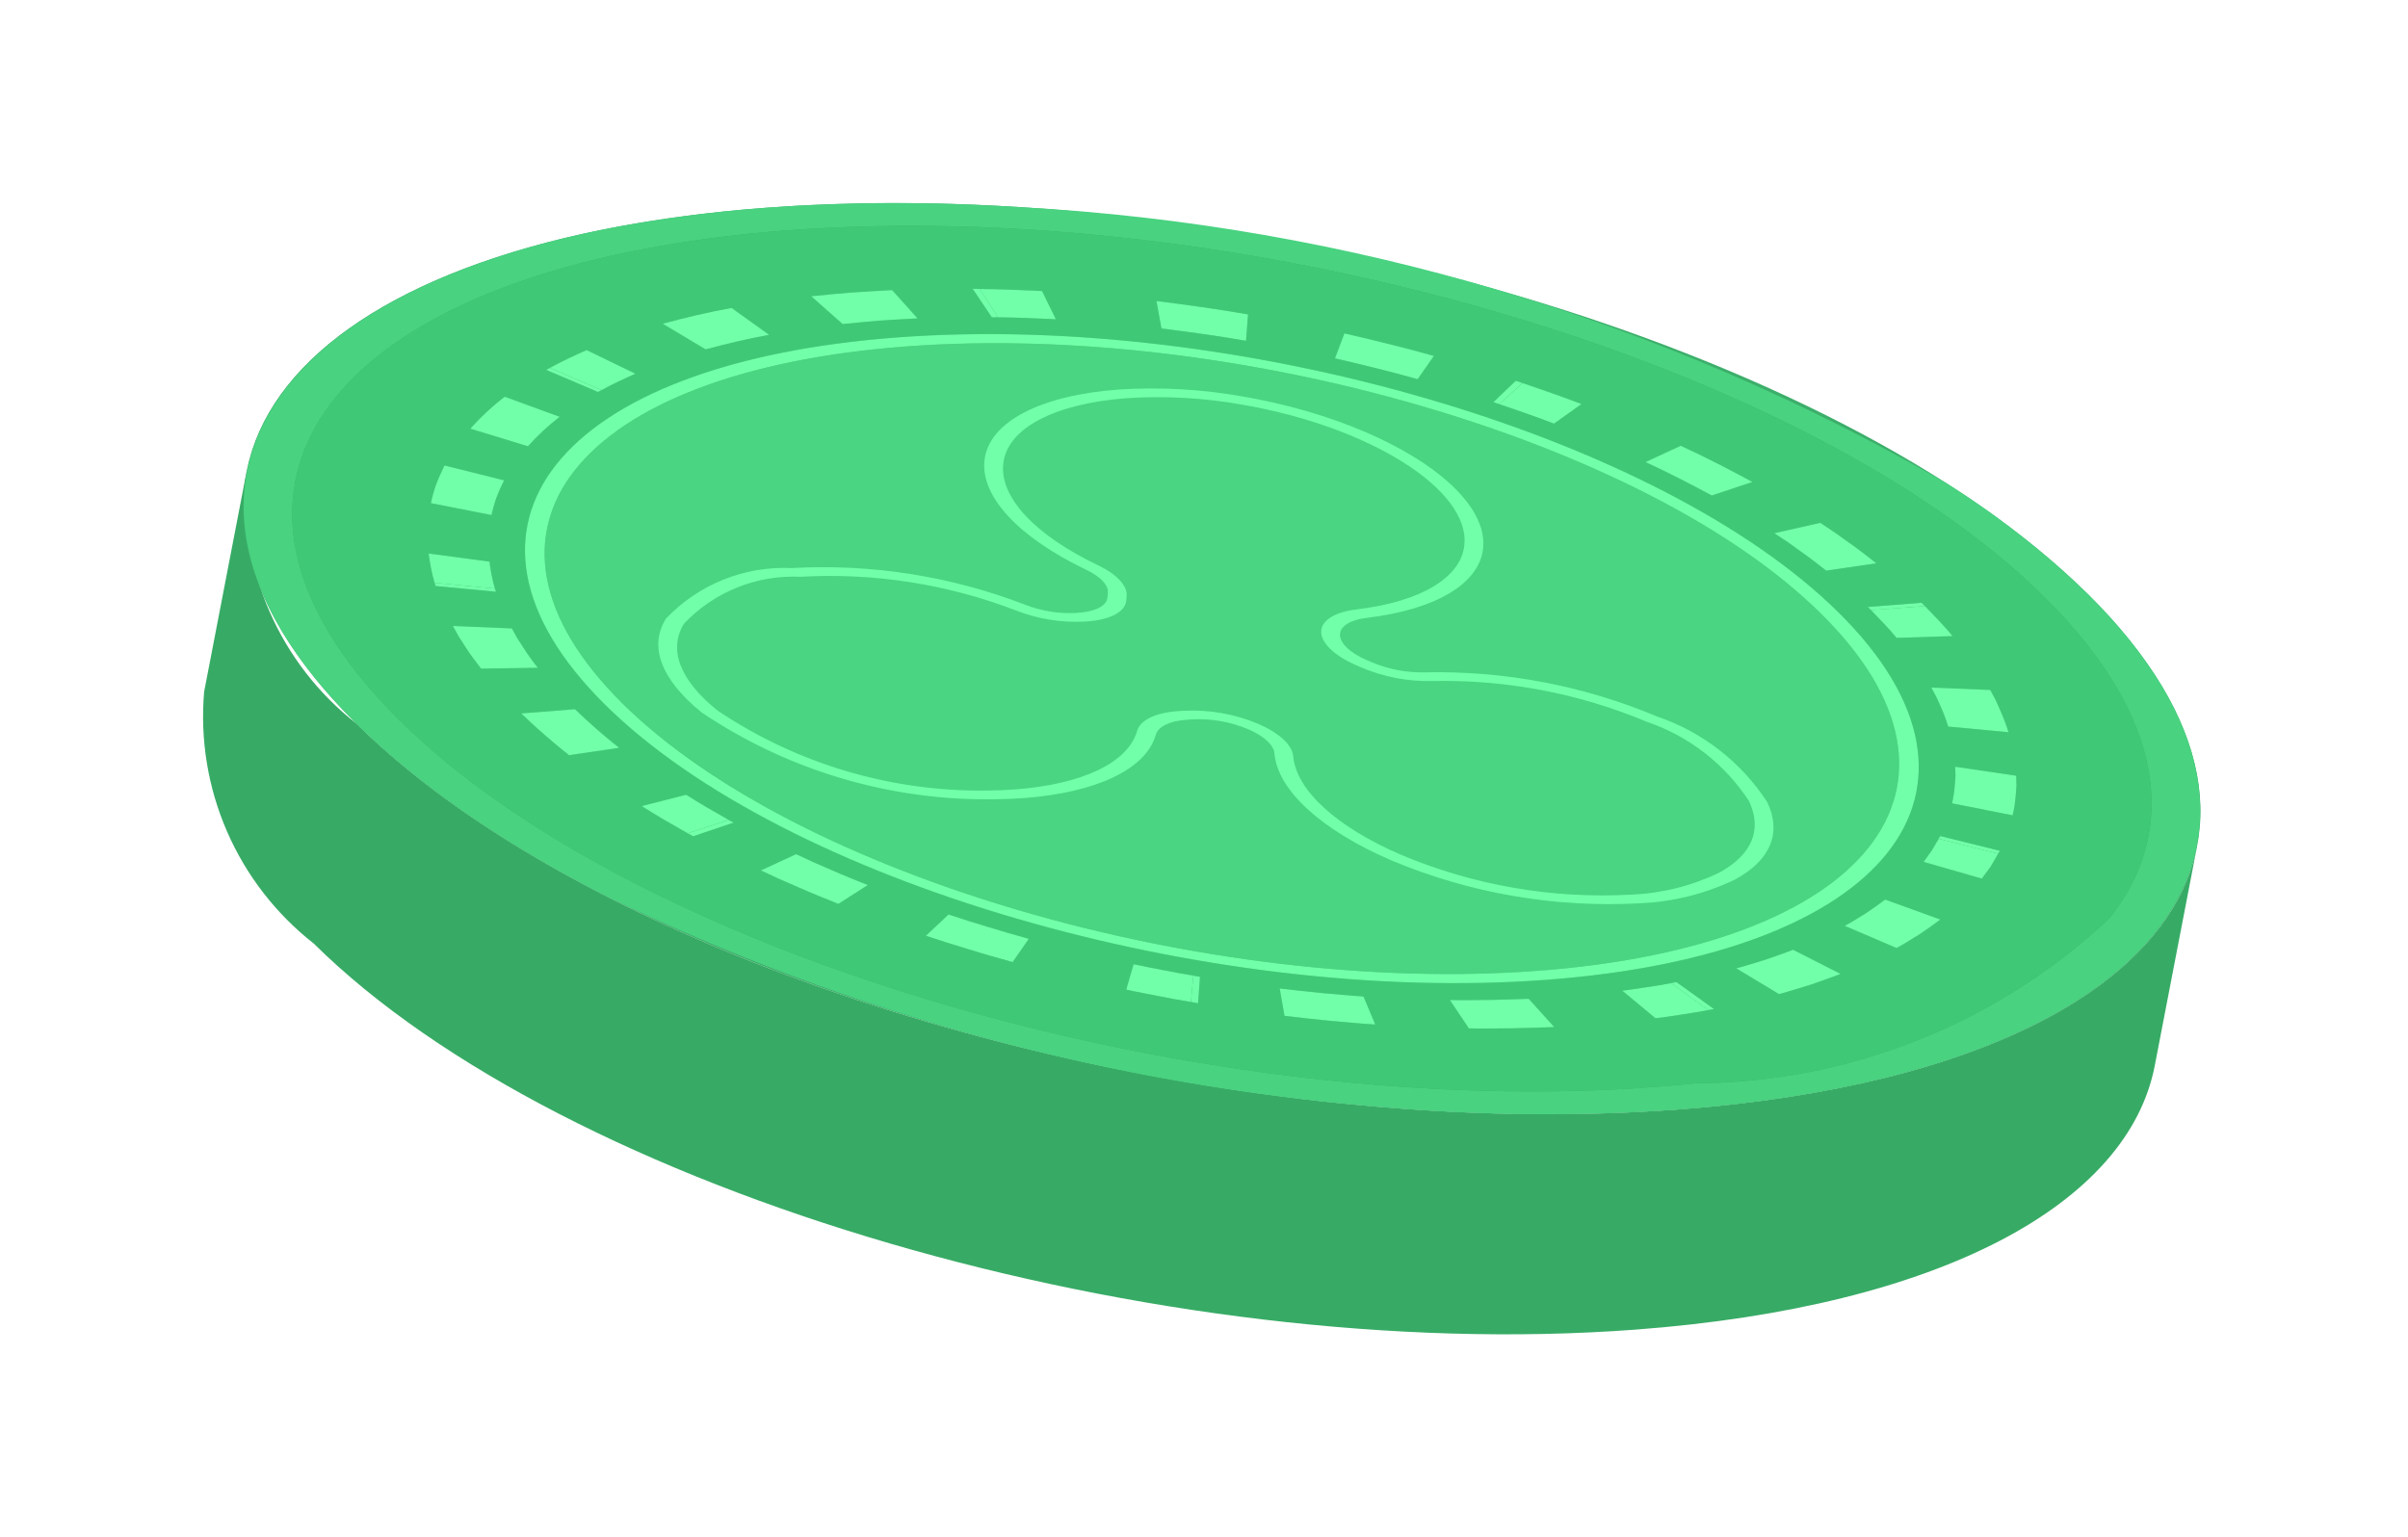 <svg width="83" height="53" viewBox="0 0 83 53" fill="none" xmlns="http://www.w3.org/2000/svg">
<g filter="url(#filter0_f_72_578)">
<path d="M75.734 29.151L74.271 36.739C73.359 41.472 66.959 45.046 56.361 45.839C39.881 47.071 19.488 41.111 10.812 32.526C9.511 31.506 8.484 30.179 7.825 28.664C7.166 27.149 6.895 25.494 7.036 23.849L8.499 16.26C8.358 17.906 8.629 19.561 9.288 21.076C9.947 22.591 10.974 23.918 12.275 24.938C20.95 33.523 41.344 39.483 57.823 38.25C68.421 37.458 74.821 33.884 75.734 29.151Z" fill="#37AB65"/>
<path d="M26.407 7.162C42.889 5.929 63.282 11.888 71.958 20.474C80.634 29.059 74.305 37.018 57.823 38.25C41.344 39.483 20.95 33.523 12.275 24.938C3.599 16.353 9.928 8.394 26.407 7.162Z" fill="#3CAE6A"/>
<path d="M62.777 21.161C56.779 15.226 42.632 11.091 31.242 11.943C19.849 12.795 15.459 18.316 21.457 24.251C27.454 30.186 41.601 34.321 52.994 33.468C64.384 32.617 68.773 27.095 62.777 21.161Z" fill="#49D581"/>
<path d="M74.891 24.325L74.762 24.081C74.678 23.926 74.588 23.773 74.497 23.615C74.336 23.351 74.16 23.085 73.969 22.819C73.877 22.686 73.78 22.551 73.678 22.419C73.293 21.91 72.879 21.424 72.437 20.963C72.284 20.8 72.123 20.638 71.96 20.474H71.958C70.47 19.032 68.834 17.749 67.076 16.649C57.363 11.023 46.456 7.767 35.244 7.146C34.749 7.115 34.255 7.087 33.763 7.067C33.279 7.044 32.791 7.028 32.31 7.016C31.808 7.005 31.308 7 30.811 7.001C30.459 7.001 30.108 7.003 29.756 7.01L29.636 7.013C28.932 7.026 28.232 7.051 27.538 7.087L27.444 7.092C27.099 7.113 26.753 7.135 26.411 7.161C24.577 7.292 22.752 7.533 20.946 7.881C10.64 9.917 6.162 15.224 9.473 21.333C9.641 21.643 9.832 21.959 10.041 22.274L10.047 22.282C10.504 22.962 11.014 23.606 11.571 24.209C11.719 24.371 11.872 24.532 12.032 24.695L12.274 24.939C12.713 25.372 13.179 25.799 13.676 26.216C14.161 26.626 14.671 27.029 15.206 27.425C15.514 27.652 15.83 27.876 16.154 28.1L16.157 28.103C16.483 28.324 16.814 28.543 17.156 28.762L17.158 28.764C18.351 29.525 19.636 30.253 20.997 30.945L21 30.948C29.312 34.959 38.296 37.402 47.497 38.153C47.747 38.174 47.994 38.194 48.242 38.212C51.431 38.464 54.635 38.476 57.826 38.25L57.874 38.245C58.188 38.222 58.499 38.197 58.805 38.169C59.613 38.092 60.394 38 61.15 37.892C61.3 37.871 61.451 37.848 61.598 37.825L61.892 37.779C62.024 37.759 62.154 37.736 62.284 37.713C62.468 37.683 62.651 37.65 62.835 37.616C62.988 37.589 63.141 37.561 63.291 37.53C63.446 37.499 63.6 37.466 63.752 37.435L63.809 37.423C63.936 37.397 64.063 37.37 64.188 37.342H64.191L64.433 37.285C64.787 37.204 65.134 37.117 65.473 37.029H65.478C65.756 36.952 66.026 36.876 66.294 36.799H66.299C74.318 34.425 77.632 29.701 74.891 24.325ZM72.771 31.577L72.756 31.594L72.715 31.648C68.864 35.273 63.781 37.308 58.489 37.344C58.017 37.392 57.533 37.435 57.041 37.471C56.551 37.509 56.059 37.54 55.562 37.563C40.184 38.288 21.752 32.727 13.768 24.827C6.587 17.721 10.225 11.067 21.632 8.695C23.468 8.325 25.327 8.071 27.196 7.937C27.439 7.919 27.686 7.904 27.93 7.889C43.452 6.944 62.353 12.556 70.467 20.586C74.555 24.631 75.136 28.53 72.771 31.577Z" fill="#49D280"/>
<path d="M70.466 20.586C62.353 12.556 43.451 6.944 27.93 7.889C27.686 7.904 27.438 7.919 27.196 7.937C25.327 8.071 23.468 8.325 21.631 8.695C10.224 11.068 6.587 17.721 13.768 24.827C21.751 32.727 40.183 38.288 55.562 37.563C56.059 37.54 56.552 37.51 57.041 37.471C57.532 37.436 58.017 37.393 58.488 37.344C63.781 37.308 68.863 35.273 72.714 31.648L72.755 31.594L72.771 31.577C75.136 28.53 74.555 24.631 70.466 20.586ZM68.796 24.152L68.957 24.516C69.063 24.753 69.154 24.996 69.23 25.244L67.15 25.049C67.081 24.821 66.998 24.597 66.903 24.379L66.75 24.043C66.696 23.931 66.627 23.817 66.569 23.705L68.6 23.789C68.664 23.908 68.738 24.03 68.796 24.152ZM66.349 20.895C66.678 21.238 67.02 21.582 67.303 21.93L65.371 21.989C65.113 21.668 64.794 21.35 64.491 21.032L64.376 20.927L66.227 20.78L66.349 20.895ZM62.743 18.024L63.255 18.367L63.744 18.716C64.076 18.947 64.376 19.184 64.675 19.421L62.944 19.673C62.666 19.454 62.391 19.235 62.085 19.021L61.634 18.698L61.16 18.383L62.743 18.024ZM57.93 15.366C58.799 15.766 59.61 16.186 60.402 16.613L59.003 17.082C58.267 16.687 57.52 16.298 56.717 15.932L57.93 15.366ZM52.248 13.129L52.478 13.205C53.166 13.44 53.849 13.677 54.512 13.931L53.564 14.605C52.952 14.369 52.317 14.15 51.685 13.934L51.471 13.865L52.248 13.129ZM46.339 11.495C47.377 11.735 48.409 11.987 49.424 12.272L48.863 13.071C47.925 12.809 46.972 12.575 46.013 12.353L46.339 11.495ZM43.016 10.839L42.947 11.75C41.976 11.579 41.002 11.444 40.033 11.322L39.86 10.378C40.91 10.51 41.963 10.655 43.016 10.839ZM33.765 9.963C34.471 9.965 35.192 10.001 35.917 10.034L36.393 11.006C35.728 10.976 35.06 10.943 34.405 10.94L34.188 10.935L33.525 9.958L33.765 9.963ZM29.335 10.085C29.806 10.057 30.276 10.024 30.749 10.001L31.626 10.976C31.185 10.997 30.749 11.027 30.314 11.052C29.893 11.093 29.46 11.124 29.044 11.172L27.961 10.213C28.409 10.161 28.876 10.129 29.335 10.085ZM25.218 10.614L26.51 11.543C25.738 11.681 25.019 11.857 24.318 12.045L22.845 11.159C23.599 10.956 24.38 10.767 25.218 10.614ZM18.958 12.682C19.345 12.463 19.783 12.267 20.22 12.071L21.901 12.885C21.494 13.066 21.091 13.246 20.734 13.45L20.609 13.516L18.825 12.752L18.958 12.682ZM17.395 13.677L19.291 14.369C18.897 14.674 18.531 15.014 18.198 15.384L16.209 14.776C16.57 14.374 16.967 14.006 17.395 13.677ZM15.042 16.685C15.119 16.471 15.223 16.26 15.323 16.046L17.375 16.558C17.283 16.754 17.188 16.95 17.117 17.148C17.045 17.347 16.986 17.55 16.941 17.756L14.853 17.344C14.899 17.12 14.962 16.899 15.042 16.685ZM14.976 20.09C14.884 19.759 14.816 19.423 14.772 19.082L16.87 19.36C16.907 19.675 16.971 19.986 17.059 20.291L17.094 20.398L15.017 20.205L14.976 20.09ZM16.051 22.315L15.81 21.946L15.608 21.579L17.642 21.666L17.828 22.005L18.05 22.343C18.201 22.578 18.363 22.805 18.537 23.023L16.579 23.05C16.396 22.804 16.199 22.559 16.051 22.315ZM19.613 26.033C19.04 25.582 18.49 25.102 17.966 24.596L19.819 24.45C20.302 24.92 20.811 25.363 21.341 25.779L19.613 26.033ZM23.892 28.828L23.704 28.726L22.893 28.263C22.626 28.108 22.373 27.947 22.118 27.79L23.65 27.4C23.89 27.545 24.12 27.693 24.367 27.838L25.116 28.265L25.287 28.36L23.892 28.828ZM28.896 31.162C28.44 30.976 27.976 30.793 27.538 30.597L26.873 30.307L26.225 30.006L27.441 29.447L28.04 29.724L28.652 29.991C29.059 30.172 29.488 30.34 29.911 30.513L28.896 31.162ZM34.902 33.167C34.397 33.025 33.89 32.885 33.396 32.73C32.891 32.58 32.401 32.422 31.912 32.259L32.694 31.526C33.143 31.674 33.597 31.824 34.061 31.959C34.522 32.104 34.989 32.234 35.46 32.365L34.902 33.167ZM41.295 34.585L41.048 34.542L40.489 34.445L39.934 34.338C39.559 34.264 39.187 34.198 38.818 34.117L39.072 33.241C39.413 33.318 39.755 33.379 40.099 33.447L40.617 33.547L41.132 33.636L41.361 33.674L41.295 34.585ZM45.847 35.191C45.325 35.137 44.8 35.084 44.275 35.02L44.111 34.076C44.594 34.135 45.078 34.185 45.562 34.234C46.039 34.272 46.525 34.326 47 34.353L47.402 35.318C46.89 35.29 46.368 35.234 45.847 35.191ZM52.115 35.451C51.624 35.451 51.137 35.466 50.632 35.453L49.977 34.476C50.444 34.488 50.889 34.473 51.349 34.473C51.802 34.468 52.243 34.445 52.691 34.433L53.571 35.407C53.087 35.42 52.61 35.445 52.115 35.451ZM53.309 33.778C41.586 34.657 27.028 30.401 20.859 24.295C14.688 18.189 19.205 12.508 30.928 11.633C42.649 10.755 57.203 15.01 63.375 21.116C69.546 27.222 65.029 32.903 53.309 33.778ZM58.883 34.819L58.44 34.901L57.986 34.972C57.678 35.015 57.379 35.069 57.061 35.105L55.916 34.155C56.214 34.122 56.487 34.071 56.77 34.033L57.193 33.966L57.599 33.89L57.782 33.857L59.08 34.783L58.883 34.819ZM62.416 33.944C62.052 34.053 61.7 34.17 61.318 34.272L59.847 33.384C60.199 33.292 60.522 33.183 60.859 33.081C61.175 32.969 61.504 32.862 61.805 32.742L63.441 33.575C63.112 33.705 62.758 33.819 62.416 33.944ZM66.163 32.208C65.898 32.365 65.659 32.534 65.368 32.681L63.581 31.918C63.854 31.783 64.073 31.625 64.318 31.48C64.55 31.327 64.767 31.17 64.978 31.012L66.88 31.701C66.648 31.872 66.413 32.042 66.163 32.208ZM68.876 29.431L68.618 29.869L68.312 30.292L66.304 29.711L66.587 29.319L66.821 28.915L66.877 28.826L68.932 29.332L68.876 29.431ZM69.477 27.433C69.462 27.661 69.427 27.886 69.373 28.108L67.285 27.695C67.333 27.489 67.365 27.28 67.379 27.069C67.387 26.965 67.402 26.861 67.402 26.753L67.395 26.433L69.495 26.743L69.505 27.092C69.503 27.207 69.485 27.319 69.477 27.433Z" fill="#3FC976"/>
<path d="M63.374 21.116C57.203 15.01 42.648 10.755 30.927 11.633C19.204 12.508 14.687 18.189 20.858 24.295C27.027 30.401 41.585 34.657 53.308 33.778C65.028 32.903 69.545 27.222 63.374 21.116ZM52.994 33.468C41.6 34.32 27.453 30.187 21.457 24.252C15.459 18.317 19.849 12.796 31.241 11.943C42.632 11.09 56.779 15.227 62.775 21.162C68.773 27.095 64.383 32.618 52.994 33.468Z" fill="#71FFA9"/>
<path d="M66.349 20.893L64.49 21.032C64.795 21.351 65.113 21.669 65.371 21.99L67.303 21.929C67.019 21.582 66.679 21.237 66.349 20.893Z" fill="#71FFA9"/>
<path d="M66.876 28.823L66.822 28.916L68.873 29.43L68.932 29.332L66.876 28.823Z" fill="#71FFA9"/>
<path d="M66.569 23.704C66.629 23.817 66.698 23.931 66.75 24.043L66.902 24.379C66.998 24.597 67.081 24.82 67.15 25.048L69.231 25.243C69.154 24.996 69.062 24.754 68.957 24.517L68.797 24.153C68.737 24.032 68.665 23.909 68.6 23.787L66.569 23.704Z" fill="#71FFA9"/>
<path d="M67.393 26.433L67.402 26.754C67.401 26.861 67.387 26.964 67.378 27.07C67.364 27.28 67.332 27.489 67.284 27.694L69.372 28.108C69.426 27.887 69.461 27.661 69.477 27.434C69.484 27.319 69.501 27.207 69.504 27.092L69.495 26.743L67.393 26.433Z" fill="#71FFA9"/>
<path d="M66.823 28.917L66.588 29.317L66.304 29.713L68.31 30.29L68.619 29.869L68.873 29.43L66.823 28.917Z" fill="#71FFA9"/>
<path d="M57.782 33.857L57.596 33.891L58.883 34.82L59.079 34.786L57.782 33.857Z" fill="#71FFA9"/>
<path d="M64.978 31.012C64.766 31.171 64.55 31.328 64.319 31.48C64.073 31.626 63.853 31.782 63.582 31.917L65.369 32.681C65.66 32.535 65.898 32.365 66.164 32.208C66.414 32.044 66.648 31.872 66.88 31.701L64.978 31.012Z" fill="#71FFA9"/>
<path d="M61.804 32.742C61.504 32.862 61.175 32.968 60.86 33.082C60.522 33.182 60.2 33.292 59.847 33.383L61.319 34.271C61.699 34.17 62.051 34.052 62.418 33.944C62.758 33.82 63.113 33.705 63.441 33.575L61.804 32.742Z" fill="#71FFA9"/>
<path d="M57.599 33.892L57.193 33.967L56.771 34.032C56.487 34.071 56.214 34.122 55.918 34.154L57.062 35.104C57.38 35.07 57.678 35.016 57.986 34.972L58.441 34.901L58.885 34.82L57.599 33.892Z" fill="#71FFA9"/>
<path d="M41.132 33.637L41.049 34.541L41.294 34.585L41.362 33.676L41.132 33.637Z" fill="#71FFA9"/>
<path d="M49.975 34.475L50.63 35.452C51.135 35.466 51.622 35.45 52.115 35.45C52.609 35.444 53.086 35.421 53.571 35.407L52.691 34.433C52.242 34.446 51.802 34.468 51.348 34.473C50.889 34.473 50.442 34.488 49.975 34.475Z" fill="#71FFA9"/>
<path d="M44.11 34.078L44.275 35.021C44.798 35.084 45.324 35.138 45.846 35.192C46.366 35.235 46.89 35.29 47.402 35.319L46.998 34.354C46.525 34.326 46.039 34.273 45.561 34.235C45.078 34.185 44.593 34.135 44.11 34.078Z" fill="#71FFA9"/>
<path d="M39.073 33.241L38.819 34.116C39.188 34.199 39.561 34.264 39.933 34.339L40.489 34.446L41.049 34.542L41.132 33.635L40.617 33.546L40.101 33.447C39.757 33.378 39.413 33.318 39.073 33.241Z" fill="#71FFA9"/>
<path d="M25.116 28.267L23.704 28.727L23.893 28.829L25.287 28.359L25.116 28.267Z" fill="#71FFA9"/>
<path d="M32.695 31.526L31.913 32.259C32.403 32.421 32.892 32.58 33.396 32.729C33.891 32.884 34.397 33.025 34.904 33.167L35.46 32.365C34.991 32.235 34.524 32.104 34.063 31.959C33.598 31.823 33.145 31.675 32.695 31.526Z" fill="#71FFA9"/>
<path d="M27.441 29.447L26.225 30.007L26.873 30.308L27.539 30.598C27.977 30.794 28.441 30.976 28.897 31.161L29.911 30.512C29.489 30.341 29.059 30.173 28.653 29.991L28.039 29.724L27.441 29.447Z" fill="#71FFA9"/>
<path d="M23.65 27.399L22.117 27.789C22.374 27.946 22.625 28.108 22.893 28.262L23.704 28.727L25.116 28.266L24.368 27.837C24.118 27.694 23.89 27.545 23.65 27.399Z" fill="#71FFA9"/>
<path d="M14.977 20.091L15.016 20.203L17.096 20.399L17.057 20.291L14.977 20.091Z" fill="#71FFA9"/>
<path d="M19.819 24.45L17.966 24.595C18.491 25.102 19.041 25.582 19.613 26.034L21.341 25.78C20.811 25.363 20.303 24.919 19.819 24.45Z" fill="#71FFA9"/>
<path d="M15.61 21.58L15.812 21.945L16.051 22.314C16.201 22.559 16.397 22.805 16.581 23.05L18.538 23.022C18.363 22.804 18.201 22.577 18.05 22.342L17.829 22.003L17.643 21.665L15.61 21.58Z" fill="#71FFA9"/>
<path d="M14.774 19.083C14.816 19.423 14.885 19.76 14.978 20.091L17.058 20.292C16.971 19.987 16.909 19.676 16.871 19.361L14.774 19.083Z" fill="#71FFA9"/>
<path d="M18.956 12.683L18.824 12.751L20.611 13.513L20.733 13.45L18.956 12.683Z" fill="#71FFA9"/>
<path d="M15.321 16.047C15.223 16.259 15.118 16.47 15.041 16.685C14.961 16.9 14.898 17.121 14.853 17.345L16.941 17.756C16.986 17.55 17.044 17.347 17.115 17.148C17.188 16.949 17.283 16.754 17.375 16.559L15.321 16.047Z" fill="#71FFA9"/>
<path d="M17.395 13.677C16.967 14.006 16.57 14.374 16.21 14.777L18.197 15.385C18.529 15.014 18.895 14.674 19.29 14.369L17.395 13.677Z" fill="#71FFA9"/>
<path d="M20.22 12.069C19.783 12.266 19.347 12.463 18.958 12.682L20.734 13.45C21.093 13.247 21.495 13.065 21.901 12.884L20.22 12.069Z" fill="#71FFA9"/>
<path d="M33.526 9.956L34.187 10.938H34.402L33.766 9.961L33.526 9.956Z" fill="#71FFA9"/>
<path d="M25.217 10.616C24.379 10.767 23.6 10.956 22.844 11.16L24.319 12.044C25.02 11.858 25.738 11.682 26.51 11.543L25.217 10.616Z" fill="#71FFA9"/>
<path d="M29.334 10.086C28.877 10.128 28.409 10.163 27.96 10.213L29.044 11.171C29.459 11.124 29.892 11.093 30.314 11.053C30.75 11.027 31.184 10.997 31.626 10.976L30.75 10.001C30.275 10.025 29.808 10.057 29.334 10.086Z" fill="#71FFA9"/>
<path d="M33.765 9.963L34.405 10.94C35.059 10.943 35.727 10.976 36.394 11.006L35.916 10.033C35.194 10.002 34.471 9.967 33.765 9.963Z" fill="#71FFA9"/>
<path d="M52.246 13.127L51.473 13.865L51.684 13.934L52.476 13.205L52.246 13.127Z" fill="#71FFA9"/>
<path d="M39.861 10.378L40.034 11.323C41.003 11.445 41.976 11.578 42.948 11.749L43.017 10.84C41.965 10.655 40.91 10.51 39.861 10.378Z" fill="#71FFA9"/>
<path d="M46.339 11.494L46.015 12.354C46.972 12.575 47.927 12.808 48.864 13.072L49.424 12.271C48.411 11.986 47.379 11.734 46.339 11.494Z" fill="#71FFA9"/>
<path d="M52.478 13.205L51.683 13.934C52.318 14.149 52.952 14.368 53.563 14.604L54.511 13.93C53.849 13.675 53.165 13.439 52.478 13.205Z" fill="#71FFA9"/>
<path d="M66.23 20.78L64.38 20.927L64.493 21.034L66.347 20.892L66.23 20.78Z" fill="#71FFA9"/>
<path d="M57.931 15.367L56.718 15.93C57.52 16.298 58.268 16.687 59.003 17.082L60.402 16.615C59.611 16.186 58.799 15.765 57.931 15.367Z" fill="#71FFA9"/>
<path d="M62.742 18.024L61.159 18.382L61.635 18.699L62.085 19.022C62.39 19.235 62.666 19.454 62.945 19.672L64.675 19.42C64.376 19.184 64.076 18.948 63.745 18.717L63.255 18.367L62.742 18.024Z" fill="#71FFA9"/>
<path d="M60.914 27.652C60.016 26.27 58.677 25.23 57.114 24.7C54.584 23.636 51.857 23.118 49.112 23.178C48.489 23.194 47.869 23.076 47.295 22.834L47.096 22.75C46.51 22.496 46.161 22.149 46.189 21.852C46.214 21.574 46.556 21.368 47.104 21.302C49.507 21.014 51.009 20.111 51.123 18.884C51.309 16.832 47.604 14.496 42.865 13.674C41.437 13.417 39.984 13.335 38.537 13.43C35.904 13.626 34.055 14.529 33.93 15.903C33.818 17.143 35.134 18.543 37.451 19.648C37.935 19.879 38.21 20.174 38.187 20.436L38.172 20.597C38.147 20.879 37.774 21.078 37.198 21.121L37.084 21.131C36.486 21.161 35.889 21.064 35.332 20.846C32.772 19.86 30.03 19.43 27.29 19.584C26.484 19.546 25.68 19.682 24.932 19.983C24.183 20.284 23.509 20.743 22.954 21.327C22.352 22.29 22.791 23.44 24.193 24.567C27.173 26.57 30.696 27.612 34.287 27.555C34.634 27.55 34.968 27.537 35.289 27.514C37.787 27.326 39.495 26.522 39.839 25.334C39.915 25.053 40.303 24.86 40.866 24.817L41.078 24.801C41.743 24.765 42.409 24.881 43.023 25.14C43.566 25.374 43.902 25.685 43.928 25.972C44.035 27.237 45.531 28.611 47.935 29.652C50.653 30.797 53.596 31.305 56.54 31.139C57.67 31.091 58.779 30.814 59.798 30.324C61.026 29.663 61.422 28.714 60.914 27.652ZM59.25 30.088C58.308 30.541 57.284 30.797 56.239 30.841C53.516 30.995 50.794 30.524 48.281 29.464C46.059 28.505 44.672 27.23 44.575 26.064C44.539 25.68 44.091 25.267 43.37 24.954C42.551 24.609 41.664 24.455 40.777 24.504L40.566 24.519C39.813 24.575 39.301 24.83 39.194 25.199C38.878 26.298 37.3 27.041 34.991 27.214C34.693 27.237 34.379 27.25 34.058 27.253C30.738 27.306 27.481 26.342 24.726 24.491C23.43 23.448 23.025 22.384 23.581 21.495C24.095 20.955 24.718 20.531 25.41 20.253C26.102 19.975 26.846 19.849 27.591 19.884C30.125 19.74 32.661 20.137 35.029 21.05C35.779 21.341 36.581 21.47 37.385 21.429L37.499 21.419C38.279 21.363 38.786 21.088 38.819 20.709L38.835 20.548C38.865 20.192 38.493 19.793 37.83 19.477C35.692 18.456 34.473 17.163 34.578 16.015C34.693 14.743 36.4 13.908 38.84 13.727C40.176 13.64 41.519 13.717 42.837 13.954C47.221 14.713 50.649 16.876 50.476 18.77C50.374 19.907 48.985 20.742 46.76 21.009C46.033 21.096 45.577 21.368 45.541 21.737C45.505 22.14 45.972 22.597 46.752 22.936L46.951 23.023C47.715 23.343 48.539 23.499 49.367 23.478C51.906 23.424 54.427 23.903 56.767 24.885C58.213 25.377 59.452 26.338 60.285 27.617C60.754 28.599 60.387 29.474 59.25 30.088Z" fill="#71FFA9"/>
</g>
<defs>
<filter id="filter0_f_72_578" x="-6.10352e-05" y="0" width="82.847" height="53" filterUnits="userSpaceOnUse" color-interpolation-filters="sRGB">
<feFlood flood-opacity="0" result="BackgroundImageFix"/>
<feBlend mode="normal" in="SourceGraphic" in2="BackgroundImageFix" result="shape"/>
<feGaussianBlur stdDeviation="3.5" result="effect1_foregroundBlur_72_578"/>
</filter>
</defs>
</svg>
